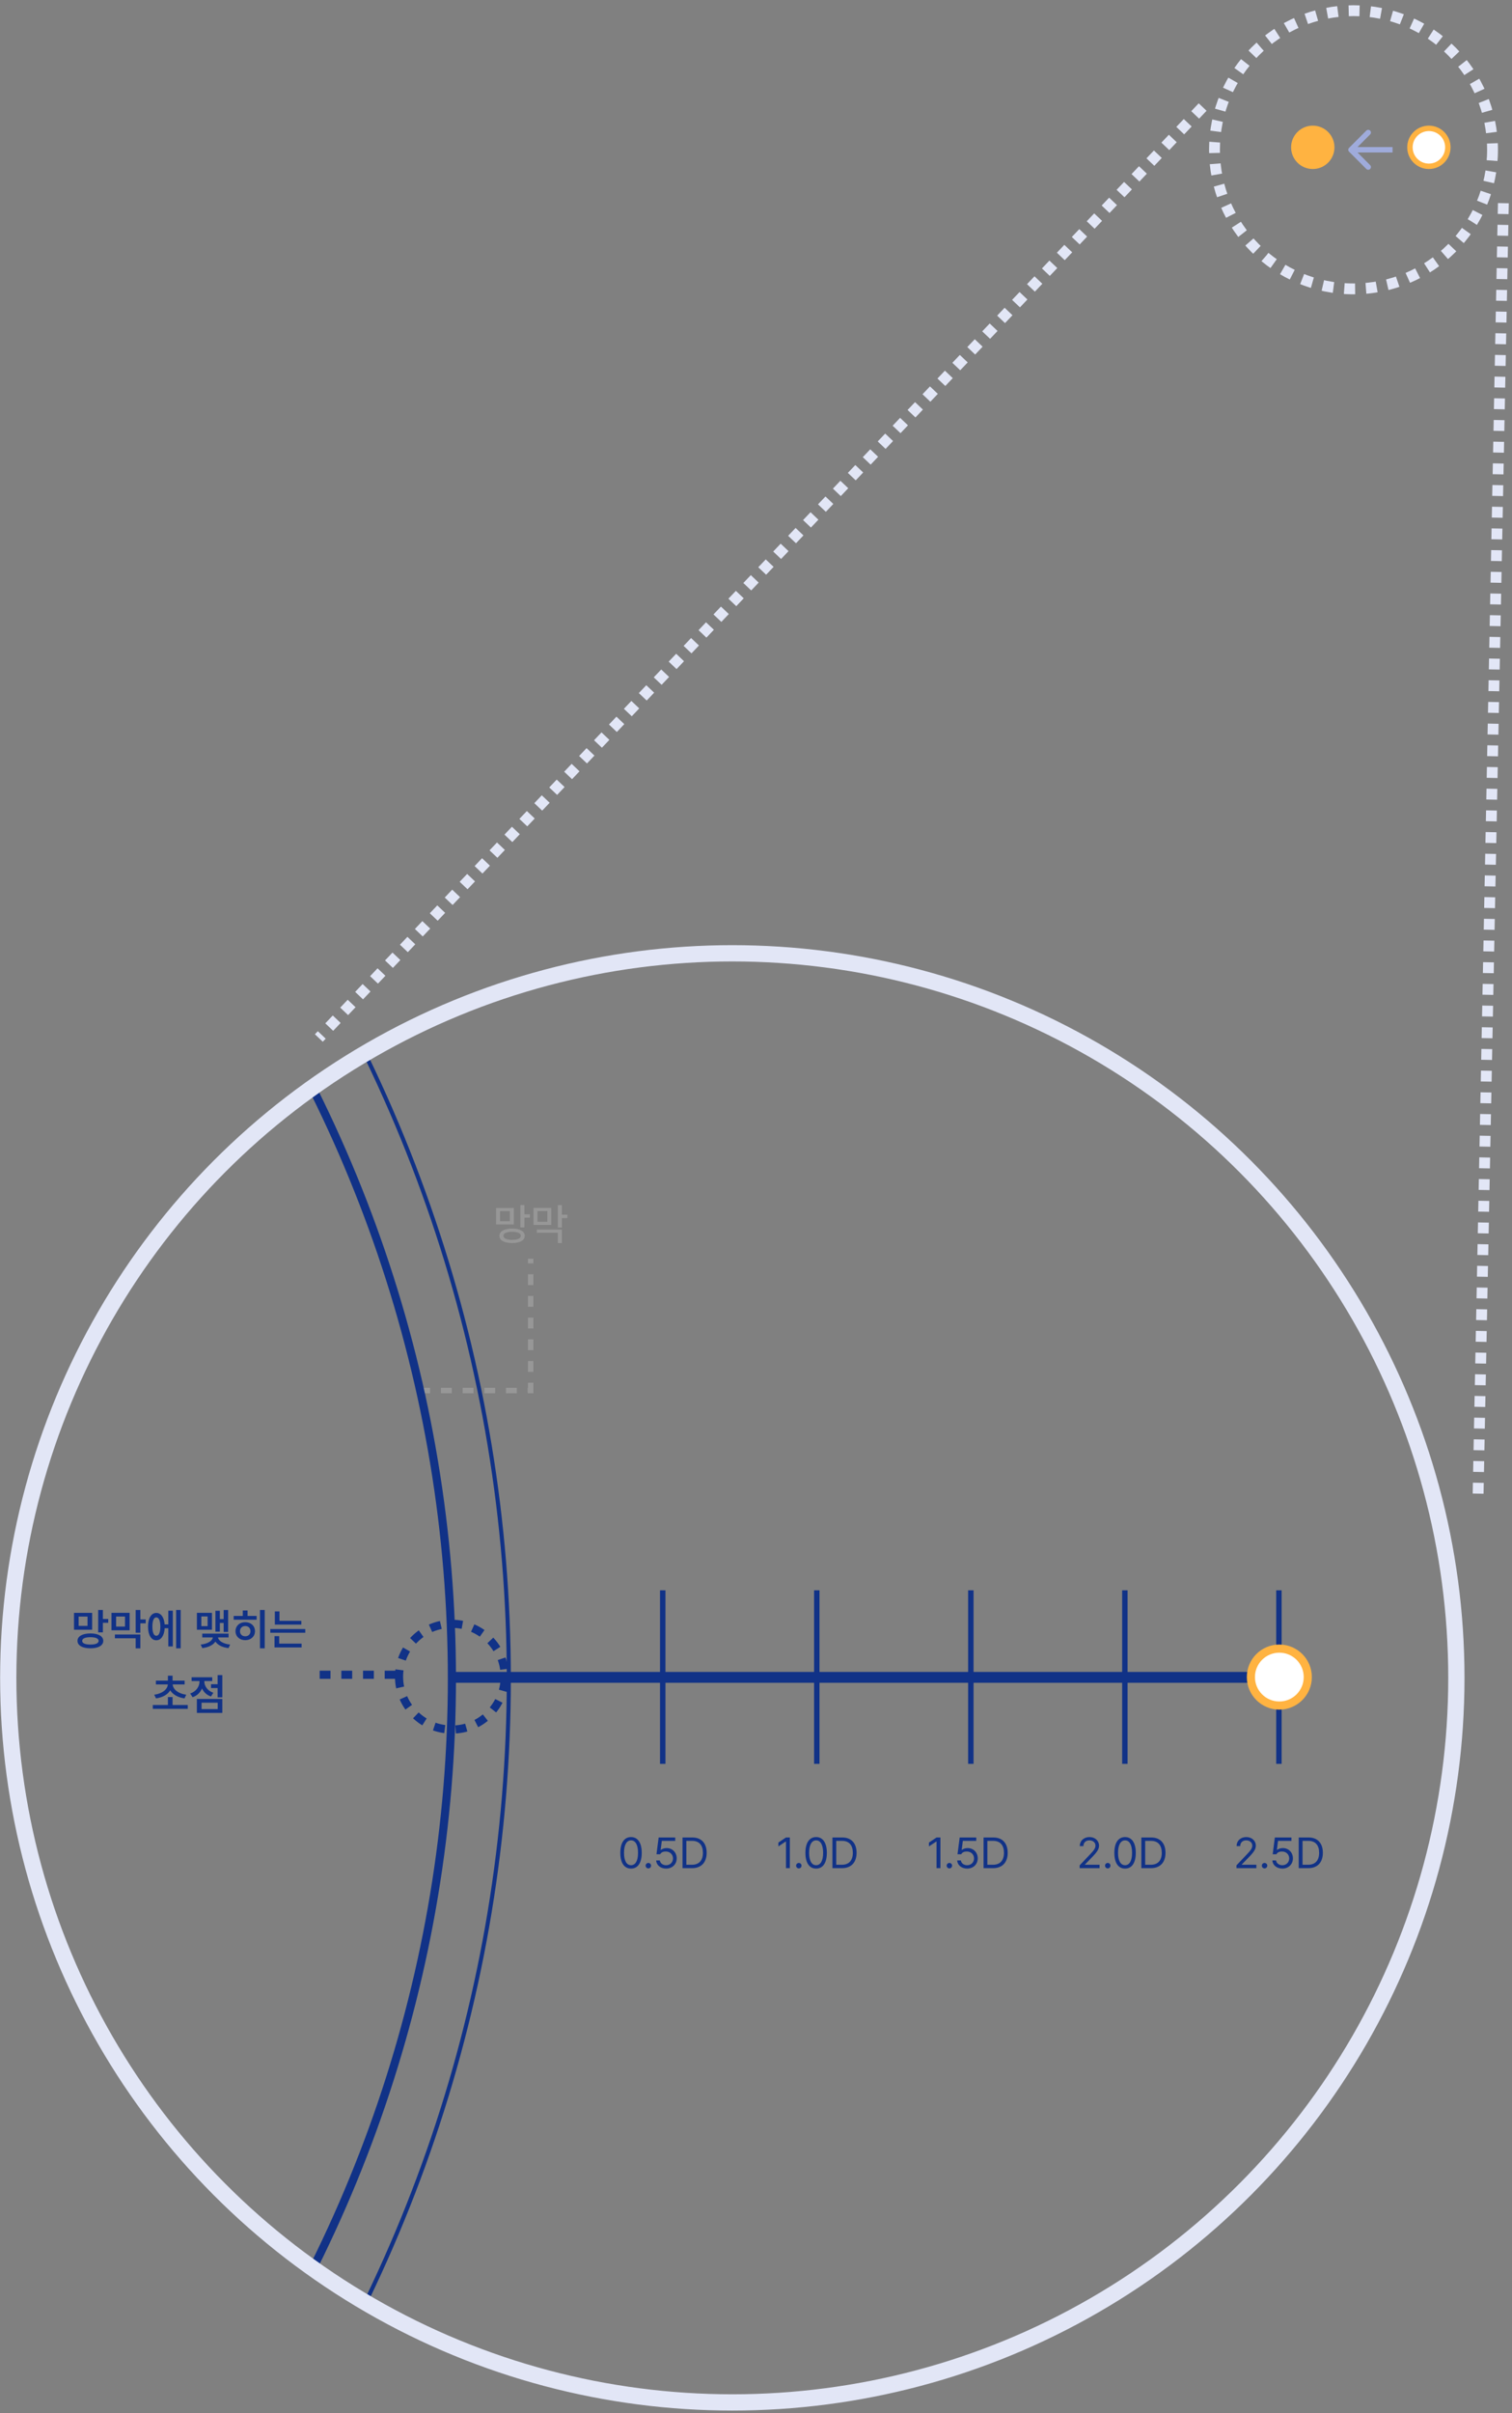 <svg width="279" height="445" viewBox="0 0 279 445" fill="none" xmlns="http://www.w3.org/2000/svg">
<rect x="0" y="0" width="279" height="445" fill="#808080" stroke="none"/>
<circle cx="4" cy="4" r="4" transform="matrix(-1 0 0 1 246.239 23.167)" fill="#FFB341"/>
<circle cx="4" cy="4" r="3.5" transform="matrix(-1 0 0 1 267.665 23.167)" fill="white" stroke="#FFB341"/>
<path d="M248.934 27.266C248.739 27.461 248.739 27.777 248.934 27.973L252.116 31.155C252.312 31.35 252.628 31.35 252.823 31.155C253.019 30.959 253.019 30.643 252.823 30.448L249.995 27.619L252.823 24.791C253.019 24.596 253.019 24.279 252.823 24.084C252.628 23.888 252.312 23.888 252.116 24.084L248.934 27.266ZM256.959 27.119H249.288V28.119H256.959V27.119Z" fill="#9FABDB"/>
<path d="M94.811 222.741H91.538V225.788H94.811V222.741ZM92.155 227.874C92.155 228.722 93.061 229.214 94.507 229.218C95.936 229.214 96.827 228.722 96.827 227.874C96.827 227.046 95.936 226.546 94.507 226.546C93.061 226.546 92.155 227.046 92.155 227.874ZM92.265 225.187V223.335H94.085V225.187H92.265ZM92.897 227.874C92.894 227.409 93.495 227.144 94.507 227.14C95.511 227.144 96.105 227.409 96.101 227.874C96.105 228.358 95.511 228.616 94.507 228.624C93.495 228.616 92.894 228.358 92.897 227.874ZM96.022 226.327H96.765V224.522H97.78V223.913H96.765V222.218H96.022V226.327ZM101.726 222.733H98.452V225.882H101.726V222.733ZM99.054 227.312H102.937V229.226H103.679V226.718H99.054V227.312ZM99.179 225.288V223.319H100.999V225.288H99.179ZM102.937 226.366H103.679V224.608H104.694V223.991H103.679V222.218H102.937V226.366Z" fill="#979797"/>
<path d="M77.364 256.411H97.921V232.104" stroke="#979797" stroke-dasharray="2 2"/>
<line x1="83.095" y1="309.3" x2="236.047" y2="309.3" stroke="#113287" stroke-width="2"/>
<mask id="mask0_11_9478" style="mask-type:alpha" maskUnits="userSpaceOnUse" x="2" y="175" width="268" height="269">
<circle cx="135.607" cy="309.531" r="133.607" fill="#FFBE5E"/>
</mask>
<g mask="url(#mask0_11_9478)">
<path d="M-373.854 187.504C-346.837 140.97 -305.243 104.635 -255.402 84.024C-205.561 63.413 -150.317 59.8 -98.201 73.754C-46.085 87.636 -0.083 118.304 32.765 160.943C65.613 203.582 83.388 255.782 83.388 309.541C83.388 363.3 65.613 415.5 32.765 458.139C-0.083 500.777 -46.085 531.375 -98.201 545.329C-150.317 559.211 -205.561 555.669 -255.402 535.058C-305.243 514.447 -346.837 478.183 -373.854 431.578" stroke="#113287" stroke-width="1.5" stroke-linecap="round" stroke-linejoin="round"/>
<path d="M-398.229 177.824C-369.15 127.597 -324.384 88.378 -270.742 66.131C-217.1 43.884 -157.641 39.985 -101.55 55.046C-45.459 70.03 4.051 103.133 39.404 149.155C74.758 195.178 93.888 251.521 93.888 309.547C93.888 367.572 74.758 423.915 39.404 469.938C4.051 515.961 -45.459 548.987 -101.55 564.048C-157.641 579.032 -217.1 575.209 -270.742 552.962C-324.384 530.716 -369.15 491.573 -398.229 441.269" stroke="#113287" stroke-width="0.75" stroke-linecap="round" stroke-linejoin="round"/>
</g>
<circle cx="135.129" cy="309.393" r="133.607" stroke="#E2E6F6" stroke-width="3"/>
<line x1="72.987" y1="308.818" x2="57.888" y2="308.818" stroke="#113287" stroke-width="1.5" stroke-dasharray="2 2"/>
<line x1="221.916" y1="19.738" x2="58.836" y2="191.406" stroke="#E2E6F6" stroke-width="2" stroke-dasharray="2 2"/>
<line x1="277.406" y1="37.467" x2="272.717" y2="277.101" stroke="#E2E6F6" stroke-width="2" stroke-dasharray="2 2"/>
<circle cx="249.754" cy="27.619" r="25.652" stroke="#E2E6F6" stroke-width="2" stroke-dasharray="2 2"/>
<path d="M17.003 297.404H13.659V300.514H17.003V297.404ZM14.3 302.568C14.3 303.436 15.229 303.939 16.69 303.943C18.14 303.939 19.054 303.436 19.058 302.568C19.054 301.717 18.14 301.201 16.69 301.201C15.229 301.201 14.3 301.717 14.3 302.568ZM14.511 299.811V298.092H16.151V299.811H14.511ZM15.167 302.568C15.167 302.135 15.722 301.896 16.69 301.896C17.655 301.896 18.198 302.135 18.198 302.568C18.198 303.021 17.655 303.248 16.69 303.248C15.722 303.248 15.167 303.021 15.167 302.568ZM18.12 300.998H18.987V299.24H19.972V298.537H18.987V296.881H18.12V300.998ZM23.917 297.396H20.573V300.623H23.917V297.396ZM21.198 302.092H25.034V303.951H25.901V301.396H21.198V302.092ZM21.425 299.936V298.084H23.065V299.936H21.425ZM25.034 301.068H25.901V299.334H26.886V298.623H25.901V296.881H25.034V301.068ZM33.339 296.881H32.503V303.943H33.339V296.881ZM27.315 299.936C27.315 301.494 27.917 302.463 28.839 302.459C29.714 302.463 30.304 301.619 30.386 300.24H31.058V303.6H31.886V297.006H31.058V299.537H30.378C30.276 298.217 29.694 297.416 28.839 297.42C27.917 297.416 27.315 298.381 27.315 299.936ZM28.12 299.936C28.116 298.834 28.39 298.236 28.839 298.24C29.308 298.236 29.585 298.834 29.589 299.936C29.585 301.041 29.308 301.635 28.839 301.631C28.39 301.635 28.116 301.041 28.12 299.936ZM42.097 296.889H41.269V298.561H40.565V297.021H39.753V300.873H40.565V299.264H41.269V300.928H42.097V296.889ZM36.331 300.514H39.112V297.396H36.331V300.514ZM37.034 303.256L37.331 303.904C38.476 303.775 39.339 303.334 39.749 302.701C40.159 303.33 41.023 303.779 42.167 303.904L42.464 303.256C41.148 303.111 40.315 302.553 40.23 301.936H42.175V301.24H37.323V301.936H39.276C39.183 302.568 38.355 303.111 37.034 303.256ZM37.151 299.857V298.068H38.308V299.857H37.151ZM48.847 296.881H47.972V303.943H48.847V296.881ZM43.12 298.67H47.355V297.975H45.683V296.967H44.8V297.975H43.12V298.67ZM43.456 300.787C43.456 301.76 44.214 302.443 45.253 302.443C46.288 302.443 47.05 301.76 47.05 300.787C47.05 299.811 46.288 299.119 45.253 299.123C44.214 299.119 43.456 299.811 43.456 300.787ZM44.284 300.787C44.284 300.213 44.687 299.834 45.253 299.834C45.815 299.834 46.218 300.213 46.214 300.787C46.218 301.361 45.815 301.729 45.253 301.725C44.687 301.729 44.284 301.361 44.284 300.787ZM55.605 298.881H51.573V297.139H50.714V299.568H55.605V298.881ZM49.878 301.076H56.331V300.389H49.878V301.076ZM50.651 303.779H55.651V303.076H51.519V301.701H50.651V303.779ZM34.648 314.396H31.843V312.936H30.983V314.396H28.194V315.107H34.648V314.396ZM28.46 312.498L28.788 313.178C30.011 313.006 30.948 312.463 31.413 311.693C31.882 312.463 32.827 313.006 34.046 313.178L34.366 312.498C32.839 312.299 31.921 311.486 31.862 310.607H34.069V309.904H31.843V308.99H30.983V309.904H28.765V310.607H30.972C30.909 311.486 29.991 312.299 28.46 312.498ZM41.023 308.881H40.155V310.561H38.937V311.271H40.155V312.982H41.023V308.881ZM35.093 312.279L35.538 312.959C36.374 312.682 36.96 312.092 37.273 311.35C37.581 312.018 38.14 312.557 38.929 312.826L39.366 312.139C38.273 311.768 37.702 310.893 37.702 310.045V309.982H39.163V309.279H35.351V309.982H36.819V310.037C36.819 310.971 36.218 311.908 35.093 312.279ZM36.327 315.857H41.023V313.287H36.327V315.857ZM37.194 315.154V313.975H40.171V315.154H37.194Z" fill="#113287"/>
<path d="M116.44 344.56C117.694 344.56 118.417 343.505 118.417 341.653C118.417 339.817 117.683 338.747 116.44 338.747C115.194 338.747 114.46 339.817 114.464 341.653C114.46 343.505 115.187 344.56 116.44 344.56ZM115.144 341.653C115.147 340.188 115.628 339.36 116.44 339.356C117.253 339.36 117.733 340.188 117.73 341.653C117.733 343.118 117.257 343.935 116.44 343.935C115.62 343.935 115.147 343.118 115.144 341.653ZM119.636 344.528C119.913 344.524 120.14 344.298 120.136 344.021C120.14 343.747 119.913 343.521 119.636 343.521C119.362 343.521 119.128 343.747 119.136 344.021C119.128 344.298 119.362 344.524 119.636 344.528ZM122.917 344.56C124.046 344.56 124.866 343.771 124.87 342.677C124.866 341.575 124.073 340.778 122.995 340.778C122.597 340.778 122.218 340.911 121.964 341.106H121.909L122.12 339.45H124.597V338.825H121.534L121.136 341.919H121.815C122.022 341.552 122.394 341.403 122.87 341.411C123.632 341.415 124.183 341.958 124.183 342.692C124.183 343.403 123.651 343.938 122.917 343.942C122.304 343.938 121.812 343.563 121.761 343.06H121.081C121.124 343.931 121.897 344.56 122.917 344.56ZM127.698 344.481C129.421 344.481 130.394 343.411 130.394 341.646C130.394 339.884 129.421 338.825 127.769 338.825H125.94V344.481H127.698ZM126.644 343.856V339.45H127.722C129.038 339.45 129.706 340.278 129.706 341.646C129.706 343.017 129.038 343.856 127.651 343.856H126.644Z" fill="#113287"/>
<path d="M145.744 338.825H145.033L143.627 339.763V340.474L145.002 339.56H145.033V344.481H145.744V338.825ZM147.401 344.528C147.678 344.524 147.905 344.298 147.901 344.021C147.905 343.747 147.678 343.521 147.401 343.521C147.127 343.521 146.893 343.747 146.901 344.021C146.893 344.298 147.127 344.524 147.401 344.528ZM150.596 344.56C151.85 344.56 152.573 343.505 152.573 341.653C152.573 339.817 151.838 338.747 150.596 338.747C149.35 338.747 148.615 339.817 148.619 341.653C148.615 343.505 149.342 344.56 150.596 344.56ZM149.299 341.653C149.303 340.188 149.783 339.36 150.596 339.356C151.408 339.36 151.889 340.188 151.885 341.653C151.889 343.118 151.412 343.935 150.596 343.935C149.776 343.935 149.303 343.118 149.299 341.653ZM155.362 344.481C157.084 344.481 158.057 343.411 158.057 341.646C158.057 339.884 157.084 338.825 155.432 338.825H153.604V344.481H155.362ZM154.307 343.856V339.45H155.385C156.701 339.45 157.369 340.278 157.369 341.646C157.369 343.017 156.701 343.856 155.315 343.856H154.307Z" fill="#113287"/>
<path d="M173.528 338.825H172.817L171.41 339.763V340.474L172.785 339.56H172.817V344.481H173.528V338.825ZM175.184 344.528C175.461 344.524 175.688 344.298 175.684 344.021C175.688 343.747 175.461 343.521 175.184 343.521C174.91 343.521 174.676 343.747 174.684 344.021C174.676 344.298 174.91 344.524 175.184 344.528ZM178.465 344.56C179.594 344.56 180.414 343.771 180.418 342.677C180.414 341.575 179.621 340.778 178.543 340.778C178.145 340.778 177.766 340.911 177.512 341.106H177.457L177.668 339.45H180.145V338.825H177.082L176.684 341.919H177.364C177.571 341.552 177.942 341.403 178.418 341.411C179.18 341.415 179.731 341.958 179.731 342.692C179.731 343.403 179.199 343.938 178.465 343.942C177.852 343.938 177.36 343.563 177.309 343.06H176.629C176.672 343.931 177.446 344.56 178.465 344.56ZM183.246 344.481C184.969 344.481 185.942 343.411 185.942 341.646C185.942 339.884 184.969 338.825 183.317 338.825H181.489V344.481H183.246ZM182.192 343.856V339.45H183.27C184.586 339.45 185.254 340.278 185.254 341.646C185.254 343.017 184.586 343.856 183.199 343.856H182.192Z" fill="#113287"/>
<path d="M199.227 344.481H202.898V343.856H200.203V343.81L201.5 342.474C202.5 341.442 202.793 340.95 202.797 340.317C202.793 339.438 202.066 338.747 201.039 338.747C200.016 338.747 199.242 339.419 199.25 340.419H199.914C199.918 339.786 200.34 339.36 201.016 339.356C201.652 339.36 202.137 339.735 202.141 340.317C202.137 340.841 201.816 341.224 201.148 341.935L199.219 343.966L199.227 344.481ZM204.406 344.528C204.684 344.524 204.91 344.298 204.906 344.021C204.91 343.747 204.684 343.521 204.406 343.521C204.133 343.521 203.898 343.747 203.906 344.021C203.898 344.298 204.133 344.524 204.406 344.528ZM207.602 344.56C208.855 344.56 209.578 343.505 209.578 341.653C209.578 339.817 208.844 338.747 207.602 338.747C206.355 338.747 205.621 339.817 205.625 341.653C205.621 343.505 206.348 344.56 207.602 344.56ZM206.305 341.653C206.309 340.188 206.789 339.36 207.602 339.356C208.414 339.36 208.895 340.188 208.891 341.653C208.895 343.118 208.418 343.935 207.602 343.935C206.781 343.935 206.309 343.118 206.305 341.653ZM212.367 344.481C214.09 344.481 215.063 343.411 215.063 341.646C215.063 339.884 214.09 338.825 212.438 338.825H210.609V344.481H212.367ZM211.313 343.856V339.45H212.391C213.707 339.45 214.375 340.278 214.375 341.646C214.375 343.017 213.707 343.856 212.32 343.856H211.313Z" fill="#113287"/>
<path d="M228.161 344.481H231.833V343.856H229.138V343.81L230.435 342.474C231.435 341.442 231.728 340.95 231.731 340.317C231.728 339.438 231.001 338.747 229.974 338.747C228.95 338.747 228.177 339.419 228.185 340.419H228.849C228.853 339.786 229.274 339.36 229.95 339.356C230.587 339.36 231.071 339.735 231.075 340.317C231.071 340.841 230.751 341.224 230.083 341.935L228.153 343.966L228.161 344.481ZM233.341 344.528C233.618 344.524 233.845 344.298 233.841 344.021C233.845 343.747 233.618 343.521 233.341 343.521C233.067 343.521 232.833 343.747 232.841 344.021C232.833 344.298 233.067 344.524 233.341 344.528ZM236.622 344.56C237.751 344.56 238.571 343.771 238.575 342.677C238.571 341.575 237.778 340.778 236.7 340.778C236.302 340.778 235.923 340.911 235.669 341.106H235.614L235.825 339.45H238.302V338.825H235.239L234.841 341.919H235.521C235.728 341.552 236.099 341.403 236.575 341.411C237.337 341.415 237.888 341.958 237.888 342.692C237.888 343.403 237.356 343.938 236.622 343.942C236.009 343.938 235.517 343.563 235.466 343.06H234.786C234.829 343.931 235.603 344.56 236.622 344.56ZM241.403 344.481C243.126 344.481 244.099 343.411 244.099 341.646C244.099 339.884 243.126 338.825 241.474 338.825H239.646V344.481H241.403ZM240.349 343.856V339.45H241.427C242.743 339.45 243.411 340.278 243.411 341.646C243.411 343.017 242.743 343.856 241.356 343.856H240.349Z" fill="#113287"/>
<circle cx="10.5" cy="10.5" r="9.75" transform="matrix(-1 0 0 1 93.883 298.676)" stroke="#113287" stroke-width="1.5" stroke-dasharray="2 2"/>
<line x1="122.292" y1="293.248" x2="122.292" y2="325.248" stroke="#113287"/>
<line x1="150.717" y1="293.248" x2="150.717" y2="325.248" stroke="#113287"/>
<line x1="179.142" y1="293.248" x2="179.142" y2="325.248" stroke="#113287"/>
<line x1="207.566" y1="293.248" x2="207.566" y2="325.248" stroke="#113287"/>
<line x1="235.991" y1="293.248" x2="235.991" y2="325.248" stroke="#113287"/>
<circle cx="6" cy="6" r="5.25" transform="matrix(-1 0 0 1 242.067 303.248)" fill="white" stroke="#FFB341" stroke-width="1.5"/>
</svg>
